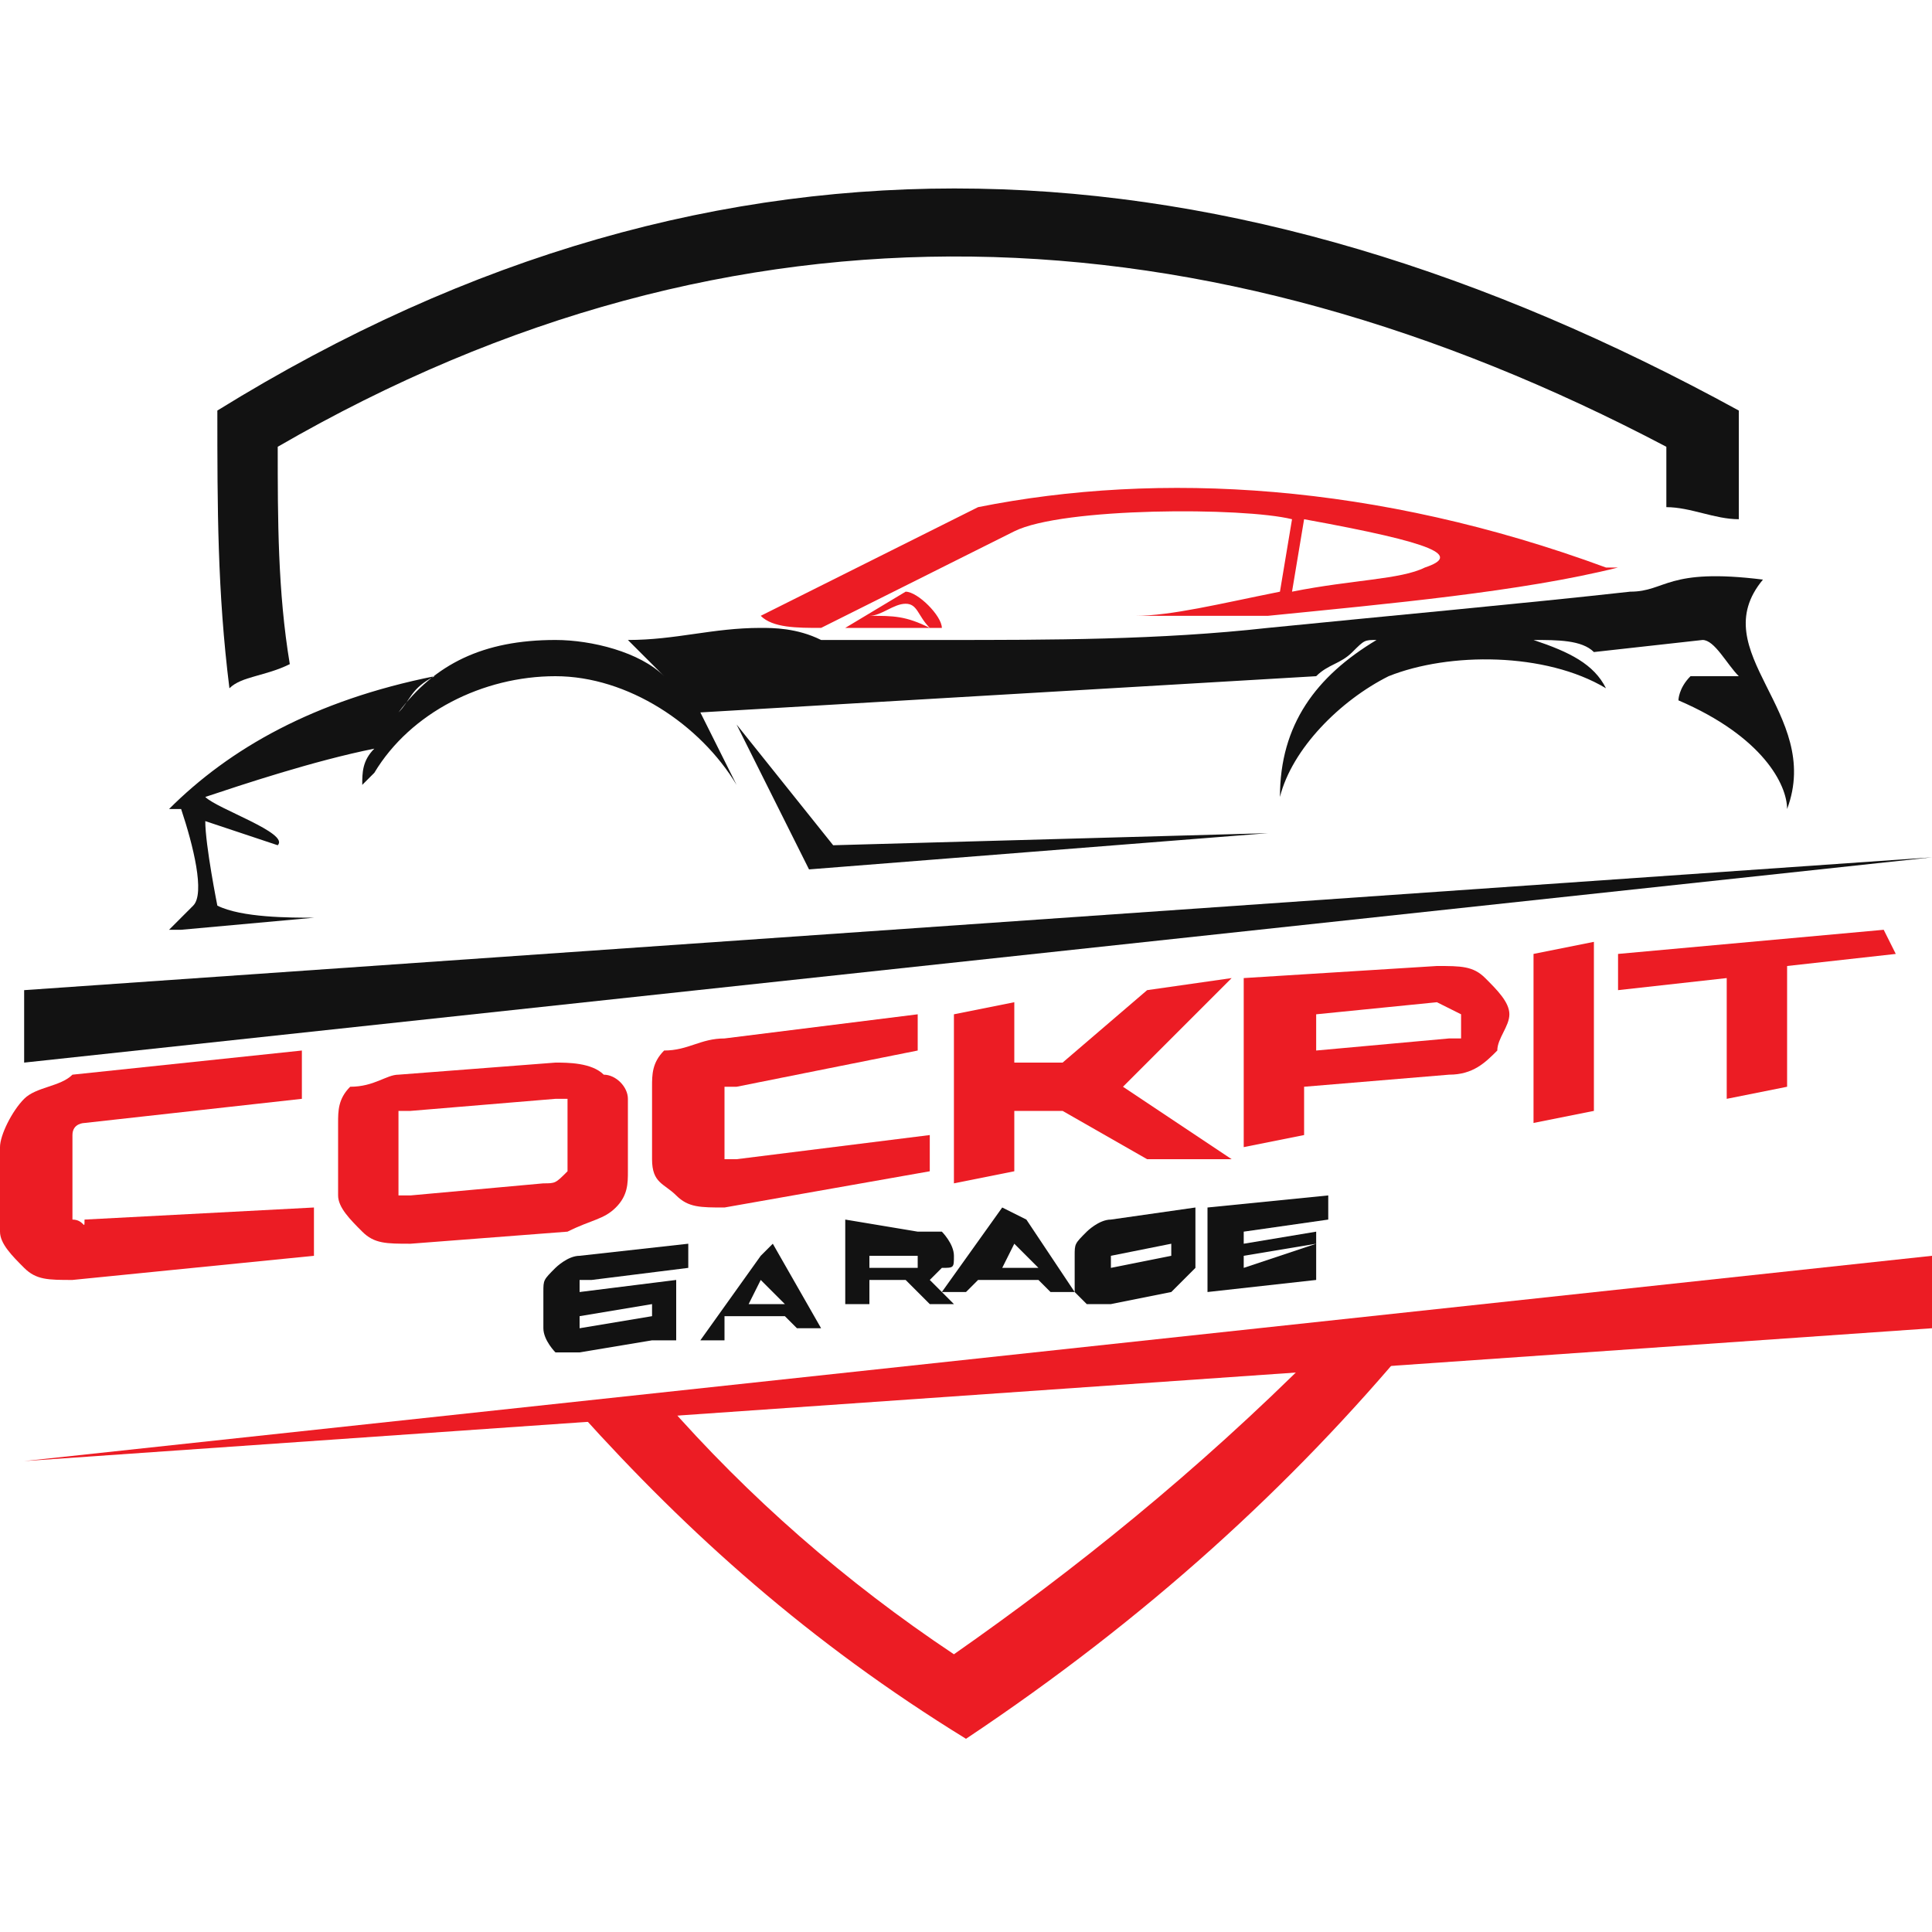 <?xml version="1.0" encoding="utf-8"?>
<!-- Generator: Adobe Illustrator 19.0.0, SVG Export Plug-In . SVG Version: 6.00 Build 0)  -->
<svg version="1.1" id="Layer_1" xmlns="http://www.w3.org/2000/svg" xmlns:xlink="http://www.w3.org/1999/xlink" x="0px" y="0px"
	 viewBox="0 0 16 16" style="enable-background:new 0 0 16 16;" xml:space="preserve">
<style type="text/css">
	.st0{fill-rule:evenodd;clip-rule:evenodd;fill:#EC1C24;}
	.st1{fill-rule:evenodd;clip-rule:evenodd;fill:#121212;}
	.st2{fill:#EC1C24;}
	.st3{fill:#121212;}
</style>
<path id="XMLID_167_" class="st0" d="M7.9,13.7c-0.9-0.6-1.7-1.3-2.4-2.1l-0.7,0.1c0.9,1,1.9,1.9,3.2,2.7c1.5-1,2.7-2.1,3.7-3.3
	l-0.8,0.1C9.9,12.2,8.9,13,7.9,13.7"/>
<path id="XMLID_166_" class="st1" d="M2.3,3.7c3.8-2.2,7.7-2,11.5,0c0,0.2,0,0.4,0,0.5c0.2,0,0.4,0.1,0.6,0.1c0-0.3,0-0.6,0-0.9
	C10.2,1.1,6,0.8,1.8,3.4c0,0.8,0,1.5,0.1,2.3C2,5.6,2.2,5.6,2.4,5.5C2.3,4.9,2.3,4.3,2.3,3.7"/>
<path id="XMLID_94_" class="st1" d="M6.7,5.3L6.7,5.3L6.7,5.3L6.7,5.3z M6.9,7L6.1,6l0.6,1.2l3.8-0.3L6.9,7z M13.5,4.9L13.5,4.9
	L13.5,4.9z M13.5,4.9L13.5,4.9L13.5,4.9L13.5,4.9z M13.5,4.9L13.5,4.9 M13.5,4.9L13.5,4.9L13.5,4.9z M13.5,4.9L13.5,4.9 M13.5,4.9
	L13.5,4.9L13.5,4.9L13.5,4.9z M13.5,4.9L13.5,4.9L13.5,4.9L13.5,4.9z M13.5,4.9L13.5,4.9 M13.5,4.9L13.5,4.9L13.5,4.9z M13.4,4.9
	L13.4,4.9L13.4,4.9z M13.4,4.9L13.4,4.9L13.4,4.9z M13.4,4.9L13.4,4.9L13.4,4.9L13.4,4.9 M13.4,4.9L13.4,4.9L13.4,4.9z M13.4,4.9
	L13.4,4.9L13.4,4.9z M13.4,4.9L13.4,4.9L13.4,4.9L13.4,4.9z M13.4,4.9L13.4,4.9 M13.4,4.9L13.4,4.9L13.4,4.9z M13.4,4.9L13.4,4.9
	L13.4,4.9z M13.4,4.9L13.4,4.9L13.4,4.9z M13.4,4.9L13.4,4.9L13.4,4.9z M13.4,4.9L13.4,4.9 M13.4,4.9L13.4,4.9L13.4,4.9z M13.4,4.9
	L13.4,4.9L13.4,4.9L13.4,4.9z M13.4,4.9L13.4,4.9 M13.4,4.9L13.4,4.9L13.4,4.9L13.4,4.9z M13.4,4.9L13.4,4.9L13.4,4.9z M13.4,4.9
	L13.4,4.9L13.4,4.9z M13.4,4.9L13.4,4.9 M13.4,4.9L13.4,4.9L13.4,4.9L13.4,4.9L13.4,4.9 M13.4,4.9L13.4,4.9L13.4,4.9 M13.4,4.9
	L13.4,4.9L13.4,4.9L13.4,4.9L13.4,4.9L13.4,4.9L13.4,4.9L13.4,4.9L13.4,4.9L13.4,4.9 M13.4,4.9L13.4,4.9L13.4,4.9 M13.4,4.9
	L13.4,4.9L13.4,4.9z M13.4,4.9L13.4,4.9L13.4,4.9z M13.4,4.9L13.4,4.9L13.4,4.9z M13.4,4.9L13.4,4.9L13.4,4.9z M13.4,4.9 M13.4,4.9
	L13.4,4.9L13.4,4.9z M13.4,4.9L13.4,4.9L13.4,4.9z M13.4,4.9L13.4,4.9L13.4,4.9z M13.4,4.9L13.4,4.9L13.4,4.9z M13.4,4.9L13.4,4.9
	L13.4,4.9z M13.4,4.9L13.4,4.9L13.4,4.9z M13.4,4.9L13.4,4.9L13.4,4.9z M13.4,4.9L13.4,4.9L13.4,4.9z M13.4,4.9L13.4,4.9L13.4,4.9z
	 M13.4,4.9L13.4,4.9L13.4,4.9z M13.4,4.9L13.4,4.9L13.4,4.9z M13.4,4.9L13.4,4.9L13.4,4.9z M13.4,4.9L13.4,4.9L13.4,4.9z M13.4,4.9
	L13.4,4.9L13.4,4.9z M13.4,4.9 M13.4,4.9L13.4,4.9L13.4,4.9z M13.4,4.9L13.4,4.9L13.4,4.9L13.4,4.9z M13.4,4.9L13.4,4.9L13.4,4.9z
	 M13.4,4.9L13.4,4.9L13.4,4.9L13.4,4.9z M13.4,4.9L13.4,4.9L13.4,4.9z M13.4,4.9L13.4,4.9L13.4,4.9z M13.4,4.9L13.4,4.9L13.4,4.9z
	 M13.4,4.9L13.4,4.9L13.4,4.9L13.4,4.9z M13.4,4.9L13.4,4.9L13.4,4.9z M13.4,4.9L13.4,4.9L13.4,4.9z M13.4,4.9L13.4,4.9L13.4,4.9z
	 M7.5,5.1C7.5,5.1,7.5,5.1,7.5,5.1L7.5,5.1z M7.5,5.1C7.5,5.1,7.5,5.1,7.5,5.1C7.5,5.1,7.5,5.1,7.5,5.1z M7.5,5.1
	C7.5,5.1,7.5,5.1,7.5,5.1C7.5,5.1,7.5,5.1,7.5,5.1z M7.5,5.1C7.5,5.1,7.5,5.1,7.5,5.1C7.5,5.1,7.5,5.1,7.5,5.1z M7.5,5.1
	C7.5,5.1,7.5,5.1,7.5,5.1L7.5,5.1z M4.6,5.3c0.3,0,0.7,0.1,0.9,0.3C5.4,5.5,5.3,5.4,5.2,5.3c0.4,0,0.7-0.1,1.1-0.1
	c0.1,0,0.3,0,0.5,0.1l0,0c0.1,0,0.1,0,0.2,0c0.2,0,0.5,0,0.8,0l0,0c0.9,0,1.8,0,2.7-0.1l0,0c1-0.1,2.1-0.2,3-0.3l0,0l0,0l0,0l0,0
	l0,0l0,0h0l0,0l0,0l0,0l0,0l0,0h0l0,0l0,0l0,0l0,0l0,0l0,0l0,0l0,0l0,0l0,0l0,0h0l0,0l0,0l0,0l0,0l0,0l0,0h0l0,0l0,0l0,0l0,0l0,0
	l0,0l0,0l0,0l0,0l0,0l0,0l0,0l0,0l0,0l0,0l0,0l0,0l0,0l0,0l0,0l0,0l0,0l0,0l0,0l0,0l0,0l0,0l0,0l0,0l0,0l0,0l0,0l0,0l0,0l0,0h0l0,0
	l0,0l0,0l0,0l0,0c0.3,0,0.3-0.2,1.1-0.1c-0.5,0.6,0.5,1.1,0.2,1.9c0-0.2-0.2-0.6-0.9-0.9c0,0,0-0.1,0.1-0.2l0.4,0
	c-0.1-0.1-0.2-0.3-0.3-0.3l-0.9,0.1c-0.1-0.1-0.3-0.1-0.5-0.1c0.3,0.1,0.5,0.2,0.6,0.4c-0.5-0.3-1.3-0.3-1.8-0.1
	c-0.4,0.2-0.8,0.6-0.9,1c0-0.6,0.3-1,0.8-1.3c-0.1,0-0.1,0-0.2,0.1c-0.1,0.1-0.2,0.1-0.3,0.2L5.8,5.9C5.9,6.1,6,6.3,6.1,6.5
	C5.8,6,5.2,5.6,4.6,5.6C4,5.6,3.4,5.9,3.1,6.4c0,0-0.1,0.1-0.1,0.1c0-0.1,0-0.2,0.1-0.3C2.6,6.3,2,6.5,1.7,6.6c0,0,0,0,0,0
	C1.8,6.7,2.4,6.9,2.3,7L1.7,6.8c0,0.2,0.1,0.7,0.1,0.7C2,7.6,2.4,7.6,2.6,7.6L1.5,7.7l-0.1,0c0,0,0.1-0.1,0.2-0.2
	c0.1-0.1,0-0.5-0.1-0.8L1.4,6.7c0.5-0.5,1.2-0.9,2.2-1.1C3.4,5.7,3.4,5.8,3.3,5.9C3.6,5.5,4,5.3,4.6,5.3z"/>
<path id="XMLID_89_" class="st0" d="M7.8,5.2c0-0.1-0.2-0.3-0.3-0.3L7,5.2c0,0,0,0-0.1,0l0,0C7.1,5.2,7.4,5.2,7.8,5.2 M7.5,5
	c0.1,0,0.1,0.1,0.2,0.2l0,0C7.5,5.1,7.4,5.1,7.2,5.1C7.3,5.1,7.4,5,7.5,5z M10.7,4.9c0.5-0.1,0.9-0.1,1.1-0.2c0.3-0.1,0.1-0.2-1-0.4
	L10.7,4.9z M10.5,5.1c-0.4,0-0.8,0-1.1,0c0.3,0,0.7-0.1,1.2-0.2l0.1-0.6c-0.4-0.1-1.9-0.1-2.3,0.1L6.8,5.2c-0.2,0-0.4,0-0.5-0.1
	c0,0,0,0,0,0l1.8-0.9c1.5-0.3,3.3-0.2,5.2,0.5c0,0,0,0,0.1,0C12.6,4.9,11.5,5,10.5,5.1L10.5,5.1z"/>
<polygon id="XMLID_88_" class="st0" points="0.2,12.1 16,10.4 16,11 "/>
<polygon id="XMLID_87_" class="st1" points="16,7.1 0.2,8.8 0.2,8.2 "/>
<g id="XMLID_70_">
	<path id="XMLID_85_" class="st2" d="M0.7,10.1L2.6,10l0,0.4l-2,0.2c-0.2,0-0.3,0-0.4-0.1C0.1,10.4,0,10.3,0,10.2l0-0.7
		c0-0.1,0.1-0.3,0.2-0.4C0.3,9,0.5,9,0.6,8.9l1.9-0.2l0,0.4L0.7,9.3c0,0-0.1,0-0.1,0.1c0,0,0,0.1,0,0.1l0,0.5c0,0,0,0.1,0,0.1
		C0.7,10.1,0.7,10.2,0.7,10.1z"/>
	<path id="XMLID_82_" class="st2" d="M5.2,9.1l0,0.6c0,0.1,0,0.2-0.1,0.3c-0.1,0.1-0.2,0.1-0.4,0.2l-1.3,0.1c-0.2,0-0.3,0-0.4-0.1
		C2.9,10.1,2.8,10,2.8,9.9l0-0.6c0-0.1,0-0.2,0.1-0.3C3.1,9,3.2,8.9,3.3,8.9l1.3-0.1c0.1,0,0.3,0,0.4,0.1C5.1,8.9,5.2,9,5.2,9.1z
		 M4.7,9.7l0-0.5c0,0,0-0.1,0-0.1c0,0-0.1,0-0.1,0L3.4,9.2c0,0-0.1,0-0.1,0c0,0,0,0.1,0,0.1l0,0.5c0,0,0,0.1,0,0.1c0,0,0.1,0,0.1,0
		l1.1-0.1C4.6,9.8,4.6,9.8,4.7,9.7C4.7,9.7,4.7,9.7,4.7,9.7z"/>
	<path id="XMLID_80_" class="st2" d="M6.1,9.6l1.6-0.2l0,0.3L6,10c-0.2,0-0.3,0-0.4-0.1C5.5,9.8,5.4,9.8,5.4,9.6l0-0.6
		c0-0.1,0-0.2,0.1-0.3C5.7,8.7,5.8,8.6,6,8.6l1.6-0.2l0,0.3L6.1,9C6,9,6,9,6,9c0,0,0,0.1,0,0.1l0,0.5C5.9,9.6,5.9,9.6,6.1,9.6
		C6,9.6,6,9.6,6.1,9.6z"/>
	<path id="XMLID_78_" class="st2" d="M7.9,8.4l0.5-0.1l0,0.5l0.4,0l0.7-0.6l0.7-0.1L9.3,9l0.9,0.6L9.5,9.6L8.8,9.2l-0.4,0l0,0.5
		L7.9,9.8L7.9,8.4z"/>
	<path id="XMLID_75_" class="st2" d="M10.3,8.1L11.9,8c0.2,0,0.3,0,0.4,0.1c0.1,0.1,0.2,0.2,0.2,0.3l0,0c0,0.1-0.1,0.2-0.1,0.3
		c-0.1,0.1-0.2,0.2-0.4,0.2L10.8,9l0,0.4l-0.5,0.1L10.3,8.1z M11.9,8.3l-1,0.1l0,0.3l1.1-0.1c0,0,0.1,0,0.1,0c0,0,0,0,0-0.1l0,0
		c0,0,0-0.1,0-0.1C11.9,8.3,11.9,8.3,11.9,8.3z"/>
	<path id="XMLID_73_" class="st2" d="M13.2,7.8l0,1.4l-0.5,0.1l0-1.4L13.2,7.8z"/>
	<path id="XMLID_71_" class="st2" d="M15.7,7.9L14.8,8l0,1l-0.5,0.1l0-1l-0.9,0.1l0-0.3l2.2-0.2L15.7,7.9z"/>
</g>
<g id="XMLID_54_">
	<path id="XMLID_68_" class="st3" d="M5.4,11.1l-0.6,0.1c-0.1,0-0.1,0-0.2,0c0,0-0.1-0.1-0.1-0.2l0-0.3c0-0.1,0-0.1,0.1-0.2
		c0,0,0.1-0.1,0.2-0.1l0.9-0.1l0,0.2l-0.8,0.1c0,0,0,0-0.1,0c0,0,0,0,0,0.1l0,0.3c0,0,0,0,0,0c0,0,0,0,0,0l0.6-0.1l0-0.1l-0.6,0.1
		l0-0.2l0.8-0.1l0,0.5L5.4,11.1L5.4,11.1L5.4,11.1z"/>
	<path id="XMLID_65_" class="st3" d="M6.4,10.3L6.8,11l-0.2,0l-0.1-0.1l-0.5,0L6,11.1l-0.2,0l0.5-0.7L6.4,10.3z M6.3,10.6l-0.1,0.2
		l0.3,0L6.3,10.6z"/>
	<path id="XMLID_62_" class="st3" d="M7.6,10.2c0.1,0,0.1,0,0.2,0c0,0,0.1,0.1,0.1,0.2l0,0c0,0.1,0,0.1-0.1,0.1c0,0-0.1,0.1-0.1,0.1
		l0.2,0.2l-0.2,0l-0.2-0.2l-0.3,0l0,0.2l-0.2,0l0-0.7L7.6,10.2z M7.6,10.4l-0.4,0l0,0.1l0.4,0c0,0,0,0,0,0
		C7.6,10.5,7.6,10.5,7.6,10.4L7.6,10.4C7.6,10.4,7.6,10.4,7.6,10.4C7.6,10.4,7.6,10.4,7.6,10.4z"/>
	<path id="XMLID_59_" class="st3" d="M8.5,10.1l0.4,0.6l-0.2,0l-0.1-0.1l-0.5,0l-0.1,0.1l-0.2,0l0.5-0.7L8.5,10.1z M8.4,10.3
		l-0.1,0.2l0.3,0L8.4,10.3z"/>
	<path id="XMLID_57_" class="st3" d="M9.7,10.7l-0.5,0.1c-0.1,0-0.1,0-0.2,0c0,0-0.1-0.1-0.1-0.1l0-0.3c0-0.1,0-0.1,0.1-0.2
		c0,0,0.1-0.1,0.2-0.1L9.9,10l0,0.2l-0.7,0.1c0,0,0,0,0,0c0,0,0,0,0,0l0,0.2c0,0,0,0,0,0c0,0,0,0,0,0l0.5-0.1l0-0.1l-0.5,0.1l0-0.2
		l0.7-0.1l0,0.4L9.7,10.7L9.7,10.7L9.7,10.7z"/>
	<path id="XMLID_55_" class="st3" d="M10.9,10.3l-0.6,0.1l0,0.1L10.9,10.3l0,0.3l-0.9,0.1l0-0.7L11,9.9l0,0.2l-0.7,0.1l0,0.1
		l0.6-0.1L10.9,10.3z"/>
</g>
</svg>
